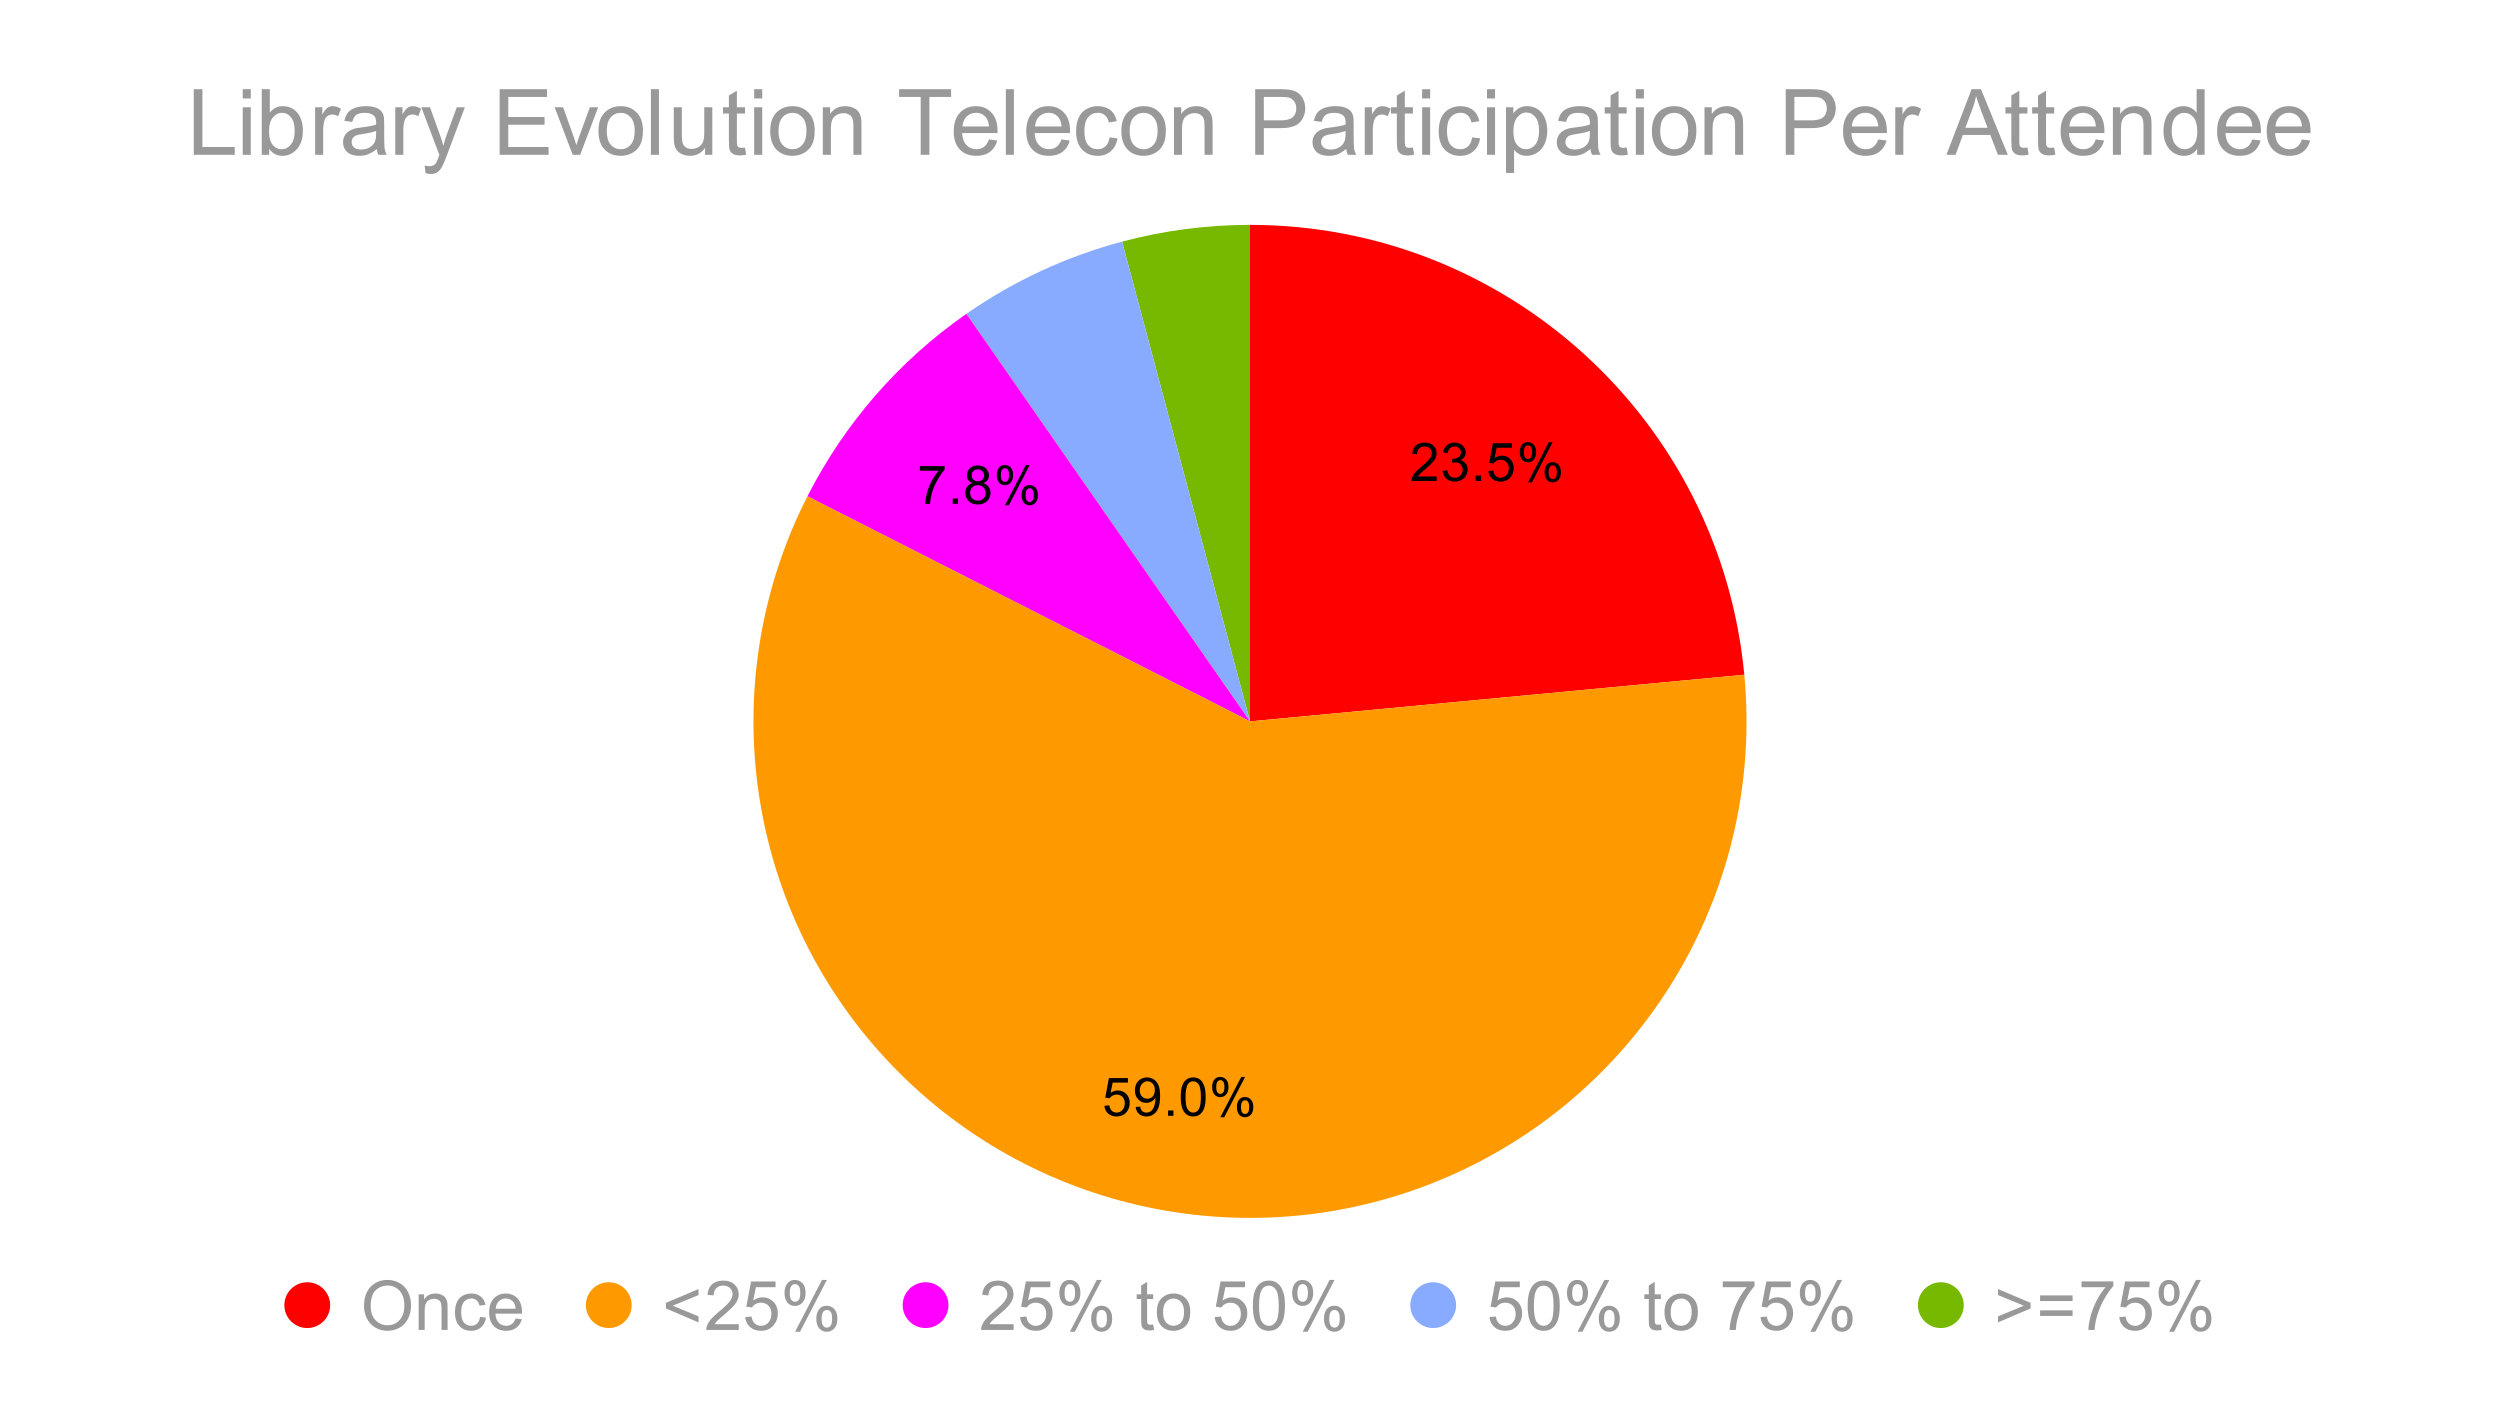 <svg version="1.1" viewBox="0.0 0.0 655.0 371.0" fill="none" stroke="none" stroke-linecap="square" stroke-miterlimit="10" width="655" height="371" xmlns:xlink="http://www.w3.org/1999/xlink" xmlns="http://www.w3.org/2000/svg"><path fill="#ffffff" fill-opacity="0.0" d="M0 0L655.0 0L655.0 371.0L0 371.0L0 0Z" fill-rule="nonzero"/><path fill="#ff0000" d="M327.5 58.917C394.608 58.917 450.702 109.966 457.008 176.777L327.5 189.0Z" fill-rule="nonzero"/><path fill="#76b900" d="M293.984 63.309C304.917 60.393 316.184 58.917 327.5 58.917L327.5 189.0Z" fill-rule="nonzero"/><path fill="#88aaff" d="M253.188 82.232C265.584 73.604 279.389 67.2 293.984 63.309L327.5 189.0Z" fill-rule="nonzero"/><path fill="#ff00ff" d="M211.552 130.027C221.277 110.906 235.58 94.487 253.188 82.232L327.5 189.0Z" fill-rule="nonzero"/><path fill="#ff9900" d="M457.008 176.777C462.208 231.871 431.981 284.225 381.668 307.269C331.355 330.313 271.97 319.002 233.65 279.077C195.33 239.152 186.464 179.353 211.552 130.027L327.5 189.0Z" fill-rule="nonzero"/><path fill="#000000" d="M376.417 124.828L376.417 126.015L369.792 126.015Q369.776 125.578 369.933 125.156Q370.198 124.484 370.745 123.828Q371.308 123.172 372.355 122.312Q373.995 120.969 374.558 120.187Q375.136 119.406 375.136 118.703Q375.136 117.969 374.605 117.469Q374.089 116.969 373.261 116.969Q372.37 116.969 371.823 117.5Q371.292 118.031 371.292 118.984L370.026 118.844Q370.151 117.437 370.995 116.703Q371.855 115.953 373.276 115.953Q374.73 115.953 375.558 116.75Q376.401 117.547 376.401 118.734Q376.401 119.344 376.151 119.922Q375.917 120.5 375.339 121.14Q374.776 121.781 373.448 122.906Q372.339 123.828 372.026 124.172Q371.714 124.5 371.511 124.828L376.417 124.828ZM377.964 123.375L379.183 123.203Q379.401 124.25 379.901 124.719Q380.417 125.172 381.151 125.172Q382.026 125.172 382.62 124.578Q383.214 123.969 383.214 123.078Q383.214 122.234 382.651 121.687Q382.105 121.14 381.261 121.14Q380.901 121.14 380.386 121.265L380.526 120.187Q380.651 120.203 380.714 120.203Q381.511 120.203 382.136 119.797Q382.761 119.39 382.761 118.531Q382.761 117.859 382.308 117.422Q381.855 116.969 381.12 116.969Q380.401 116.969 379.917 117.422Q379.448 117.859 379.308 118.765L378.089 118.547Q378.308 117.312 379.105 116.64Q379.901 115.953 381.089 115.953Q381.917 115.953 382.605 116.312Q383.292 116.656 383.651 117.265Q384.026 117.875 384.026 118.562Q384.026 119.203 383.683 119.734Q383.339 120.265 382.651 120.594Q383.542 120.797 384.026 121.437Q384.526 122.078 384.526 123.062Q384.526 124.375 383.558 125.281Q382.605 126.187 381.151 126.187Q379.823 126.187 378.948 125.406Q378.089 124.625 377.964 123.375ZM386.636 126.015L386.636 124.609L388.042 124.609L388.042 126.015L386.636 126.015ZM389.948 123.39L391.245 123.281Q391.386 124.219 391.901 124.703Q392.433 125.172 393.167 125.172Q394.058 125.172 394.667 124.5Q395.292 123.828 395.292 122.734Q395.292 121.672 394.698 121.062Q394.105 120.453 393.151 120.453Q392.558 120.453 392.073 120.734Q391.605 121 391.323 121.422L390.167 121.281L391.136 116.125L396.12 116.125L396.12 117.312L392.12 117.312L391.589 120Q392.495 119.375 393.48 119.375Q394.792 119.375 395.683 120.281Q396.589 121.187 396.589 122.625Q396.589 123.984 395.808 124.969Q394.839 126.187 393.167 126.187Q391.808 126.187 390.933 125.422Q390.073 124.656 389.948 123.39ZM398.183 118.406Q398.183 117.328 398.714 116.578Q399.261 115.828 400.292 115.828Q401.23 115.828 401.839 116.5Q402.464 117.172 402.464 118.469Q402.464 119.75 401.839 120.437Q401.214 121.125 400.308 121.125Q399.401 121.125 398.792 120.453Q398.183 119.765 398.183 118.406ZM400.323 116.672Q399.87 116.672 399.558 117.078Q399.261 117.469 399.261 118.515Q399.261 119.484 399.558 119.875Q399.87 120.265 400.323 120.265Q400.792 120.265 401.089 119.875Q401.401 119.484 401.401 118.422Q401.401 117.453 401.089 117.062Q400.776 116.672 400.323 116.672ZM400.323 126.39L405.808 115.828L406.808 115.828L401.355 126.39L400.323 126.39ZM404.667 123.656Q404.667 122.578 405.198 121.844Q405.745 121.094 406.776 121.094Q407.714 121.094 408.339 121.765Q408.964 122.437 408.964 123.734Q408.964 125.015 408.339 125.703Q407.714 126.39 406.776 126.39Q405.87 126.39 405.261 125.719Q404.667 125.031 404.667 123.656ZM406.808 121.937Q406.339 121.937 406.042 122.344Q405.745 122.734 405.745 123.781Q405.745 124.75 406.042 125.14Q406.355 125.531 406.808 125.531Q407.276 125.531 407.573 125.14Q407.886 124.75 407.886 123.687Q407.886 122.719 407.573 122.328Q407.276 121.937 406.808 121.937Z" fill-rule="nonzero"/><path fill="#000000" d="M289.348 289.718L290.645 289.609Q290.785 290.546 291.301 291.031Q291.832 291.499 292.566 291.499Q293.457 291.499 294.066 290.827Q294.691 290.156 294.691 289.062Q294.691 287.999 294.098 287.39Q293.504 286.781 292.551 286.781Q291.957 286.781 291.473 287.062Q291.004 287.327 290.723 287.749L289.566 287.609L290.535 282.452L295.52 282.452L295.52 283.64L291.52 283.64L290.988 286.327Q291.895 285.702 292.879 285.702Q294.191 285.702 295.082 286.609Q295.988 287.515 295.988 288.952Q295.988 290.312 295.207 291.296Q294.238 292.515 292.566 292.515Q291.207 292.515 290.332 291.749Q289.473 290.984 289.348 289.718ZM297.535 290.031L298.723 289.921Q298.863 290.749 299.285 291.124Q299.723 291.499 300.379 291.499Q300.941 291.499 301.363 291.249Q301.801 290.984 302.066 290.546Q302.348 290.109 302.535 289.374Q302.723 288.64 302.723 287.874Q302.723 287.796 302.707 287.624Q302.348 288.218 301.707 288.593Q301.066 288.952 300.316 288.952Q299.066 288.952 298.207 288.046Q297.348 287.14 297.348 285.671Q297.348 284.14 298.238 283.218Q299.145 282.281 300.504 282.281Q301.473 282.281 302.285 282.812Q303.098 283.327 303.52 284.312Q303.941 285.281 303.941 287.124Q303.941 289.046 303.52 290.187Q303.113 291.327 302.285 291.921Q301.457 292.515 300.348 292.515Q299.176 292.515 298.426 291.859Q297.691 291.202 297.535 290.031ZM302.566 285.609Q302.566 284.546 302.004 283.921Q301.441 283.296 300.66 283.296Q299.832 283.296 299.223 283.968Q298.613 284.64 298.613 285.702Q298.613 286.656 299.191 287.265Q299.77 287.859 300.613 287.859Q301.473 287.859 302.02 287.265Q302.566 286.656 302.566 285.609ZM306.035 292.343L306.035 290.937L307.441 290.937L307.441 292.343L306.035 292.343ZM309.348 287.406Q309.348 285.624 309.707 284.546Q310.082 283.452 310.801 282.874Q311.52 282.281 312.613 282.281Q313.426 282.281 314.035 282.609Q314.645 282.937 315.035 283.546Q315.441 284.156 315.66 285.031Q315.879 285.906 315.879 287.406Q315.879 289.171 315.52 290.249Q315.16 291.327 314.441 291.921Q313.723 292.515 312.613 292.515Q311.176 292.515 310.348 291.468Q309.348 290.218 309.348 287.406ZM310.613 287.406Q310.613 289.874 311.191 290.687Q311.77 291.499 312.613 291.499Q313.473 291.499 314.051 290.687Q314.629 289.859 314.629 287.406Q314.629 284.921 314.051 284.109Q313.473 283.296 312.598 283.296Q311.754 283.296 311.254 284.015Q310.613 284.937 310.613 287.406ZM317.582 284.734Q317.582 283.656 318.113 282.906Q318.66 282.156 319.691 282.156Q320.629 282.156 321.238 282.827Q321.863 283.499 321.863 284.796Q321.863 286.077 321.238 286.765Q320.613 287.452 319.707 287.452Q318.801 287.452 318.191 286.781Q317.582 286.093 317.582 284.734ZM319.723 282.999Q319.27 282.999 318.957 283.406Q318.66 283.796 318.66 284.843Q318.66 285.812 318.957 286.202Q319.27 286.593 319.723 286.593Q320.191 286.593 320.488 286.202Q320.801 285.812 320.801 284.749Q320.801 283.781 320.488 283.39Q320.176 282.999 319.723 282.999ZM319.723 292.718L325.207 282.156L326.207 282.156L320.754 292.718L319.723 292.718ZM324.066 289.984Q324.066 288.906 324.598 288.171Q325.145 287.421 326.176 287.421Q327.113 287.421 327.738 288.093Q328.363 288.765 328.363 290.062Q328.363 291.343 327.738 292.031Q327.113 292.718 326.176 292.718Q325.27 292.718 324.66 292.046Q324.066 291.359 324.066 289.984ZM326.207 288.265Q325.738 288.265 325.441 288.671Q325.145 289.062 325.145 290.109Q325.145 291.077 325.441 291.468Q325.754 291.859 326.207 291.859Q326.676 291.859 326.973 291.468Q327.285 291.077 327.285 290.015Q327.285 289.046 326.973 288.656Q326.676 288.265 326.207 288.265Z" fill-rule="nonzero"/><path fill="#000000" d="M240.998 123.309L240.998 122.122L247.498 122.122L247.498 123.075Q246.529 124.09 245.592 125.778Q244.654 127.465 244.139 129.262Q243.779 130.512 243.67 132.012L242.404 132.012Q242.42 130.825 242.857 129.153Q243.311 127.481 244.139 125.934Q244.982 124.372 245.92 123.309L240.998 123.309ZM249.607 132.012L249.607 130.606L251.014 130.606L251.014 132.012L249.607 132.012ZM254.811 126.575Q254.045 126.294 253.67 125.778Q253.311 125.262 253.311 124.528Q253.311 123.434 254.092 122.7Q254.889 121.95 256.186 121.95Q257.498 121.95 258.295 122.715Q259.107 123.481 259.107 124.575Q259.107 125.262 258.732 125.778Q258.373 126.294 257.623 126.575Q258.545 126.872 259.029 127.544Q259.514 128.215 259.514 129.153Q259.514 130.434 258.607 131.309Q257.701 132.184 256.217 132.184Q254.732 132.184 253.811 131.309Q252.904 130.419 252.904 129.106Q252.904 128.137 253.404 127.481Q253.904 126.809 254.811 126.575ZM254.576 124.497Q254.576 125.2 255.029 125.653Q255.482 126.106 256.217 126.106Q256.936 126.106 257.389 125.669Q257.842 125.215 257.842 124.559Q257.842 123.887 257.373 123.434Q256.904 122.965 256.201 122.965Q255.498 122.965 255.029 123.419Q254.576 123.856 254.576 124.497ZM254.17 129.122Q254.17 129.653 254.42 130.153Q254.67 130.637 255.154 130.903Q255.654 131.169 256.232 131.169Q257.107 131.169 257.67 130.606Q258.248 130.044 258.248 129.169Q258.248 128.278 257.654 127.7Q257.076 127.106 256.186 127.106Q255.311 127.106 254.732 127.684Q254.17 128.262 254.17 129.122ZM261.154 124.403Q261.154 123.325 261.686 122.575Q262.232 121.825 263.264 121.825Q264.201 121.825 264.811 122.497Q265.436 123.169 265.436 124.465Q265.436 125.747 264.811 126.434Q264.186 127.122 263.279 127.122Q262.373 127.122 261.764 126.45Q261.154 125.762 261.154 124.403ZM263.295 122.669Q262.842 122.669 262.529 123.075Q262.232 123.465 262.232 124.512Q262.232 125.481 262.529 125.872Q262.842 126.262 263.295 126.262Q263.764 126.262 264.061 125.872Q264.373 125.481 264.373 124.419Q264.373 123.45 264.061 123.059Q263.748 122.669 263.295 122.669ZM263.295 132.387L268.779 121.825L269.779 121.825L264.326 132.387L263.295 132.387ZM267.639 129.653Q267.639 128.575 268.17 127.84Q268.717 127.09 269.748 127.09Q270.686 127.09 271.311 127.762Q271.936 128.434 271.936 129.731Q271.936 131.012 271.311 131.7Q270.686 132.387 269.748 132.387Q268.842 132.387 268.232 131.715Q267.639 131.028 267.639 129.653ZM269.779 127.934Q269.311 127.934 269.014 128.34Q268.717 128.731 268.717 129.778Q268.717 130.747 269.014 131.137Q269.326 131.528 269.779 131.528Q270.248 131.528 270.545 131.137Q270.857 130.747 270.857 129.684Q270.857 128.715 270.545 128.325Q270.248 127.934 269.779 127.934Z" fill-rule="nonzero"/><path fill="#ff0000" d="M86.5 341.95C86.5 345.264 83.814 347.95 80.5 347.95C77.186 347.95 74.5 345.264 74.5 341.95C74.5 338.636 77.186 335.95 80.5 335.95C83.814 335.95 86.5 338.636 86.5 341.95Z" fill-rule="nonzero"/><path fill="#999999" d="M95.375 342.169Q95.375 338.966 97.094 337.153Q98.812 335.341 101.547 335.341Q103.328 335.341 104.75 336.2Q106.188 337.044 106.938 338.575Q107.688 340.091 107.688 342.028Q107.688 343.981 106.891 345.528Q106.109 347.075 104.656 347.872Q103.203 348.669 101.531 348.669Q99.719 348.669 98.281 347.794Q96.844 346.919 96.109 345.403Q95.375 343.872 95.375 342.169ZM97.125 342.2Q97.125 344.528 98.375 345.872Q99.641 347.216 101.516 347.216Q103.453 347.216 104.688 345.856Q105.938 344.497 105.938 342.012Q105.938 340.45 105.406 339.278Q104.875 338.091 103.844 337.45Q102.828 336.809 101.547 336.809Q99.734 336.809 98.422 338.059Q97.125 339.294 97.125 342.2ZM109.688 348.45L109.688 339.122L111.109 339.122L111.109 340.45Q112.141 338.903 114.078 338.903Q114.922 338.903 115.625 339.216Q116.344 339.512 116.688 340.012Q117.047 340.497 117.188 341.169Q117.266 341.606 117.266 342.716L117.266 348.45L115.688 348.45L115.688 342.778Q115.688 341.809 115.5 341.325Q115.328 340.841 114.844 340.559Q114.375 340.278 113.75 340.278Q112.734 340.278 112.0 340.919Q111.266 341.559 111.266 343.356L111.266 348.45L109.688 348.45ZM125.781 345.028L127.328 345.231Q127.078 346.841 126.031 347.762Q124.984 348.669 123.453 348.669Q121.531 348.669 120.359 347.419Q119.203 346.153 119.203 343.825Q119.203 342.309 119.703 341.184Q120.203 340.044 121.219 339.481Q122.25 338.903 123.453 338.903Q124.984 338.903 125.938 339.684Q126.906 340.45 127.188 341.856L125.641 342.091Q125.422 341.153 124.859 340.684Q124.312 340.2 123.516 340.2Q122.328 340.2 121.578 341.059Q120.828 341.919 120.828 343.778Q120.828 345.653 121.547 346.512Q122.266 347.356 123.438 347.356Q124.359 347.356 124.984 346.794Q125.609 346.216 125.781 345.028ZM135.078 345.45L136.719 345.653Q136.328 347.075 135.281 347.872Q134.234 348.669 132.609 348.669Q130.562 348.669 129.359 347.403Q128.156 346.137 128.156 343.856Q128.156 341.512 129.359 340.216Q130.578 338.903 132.516 338.903Q134.391 338.903 135.578 340.184Q136.766 341.45 136.766 343.762Q136.766 343.903 136.75 344.184L129.797 344.184Q129.875 345.731 130.656 346.544Q131.453 347.356 132.609 347.356Q133.484 347.356 134.094 346.903Q134.719 346.45 135.078 345.45ZM129.875 342.887L135.094 342.887Q134.984 341.716 134.5 341.122Q133.734 340.2 132.531 340.2Q131.453 340.2 130.703 340.934Q129.969 341.669 129.875 342.887Z" fill-rule="nonzero"/><path fill="#ff9900" d="M165.5 341.95C165.5 345.264 162.814 347.95 159.5 347.95C156.186 347.95 153.5 345.264 153.5 341.95C153.5 338.636 156.186 335.95 159.5 335.95C162.814 335.95 165.5 338.636 165.5 341.95Z" fill-rule="nonzero"/><path fill="#999999" d="M174.484 342.809L174.484 341.341L183.016 337.731L183.016 339.309L176.25 342.091L183.016 344.887L183.016 346.466L174.484 342.809ZM193.562 346.934L193.562 348.45L185.047 348.45Q185.031 347.872 185.234 347.356Q185.562 346.481 186.266 345.637Q186.984 344.794 188.344 343.684Q190.438 341.966 191.172 340.966Q191.922 339.95 191.922 339.059Q191.922 338.106 191.25 337.466Q190.578 336.825 189.5 336.825Q188.344 336.825 187.656 337.512Q186.984 338.2 186.969 339.403L185.344 339.231Q185.516 337.419 186.594 336.466Q187.688 335.512 189.531 335.512Q191.375 335.512 192.453 336.544Q193.547 337.575 193.547 339.091Q193.547 339.856 193.219 340.606Q192.906 341.356 192.172 342.184Q191.438 343.012 189.734 344.45Q188.312 345.653 187.906 346.075Q187.5 346.497 187.25 346.934L193.562 346.934ZM195.25 345.075L196.906 344.934Q197.094 346.153 197.766 346.762Q198.438 347.372 199.391 347.372Q200.531 347.372 201.312 346.512Q202.109 345.653 202.109 344.216Q202.109 342.872 201.344 342.091Q200.594 341.309 199.359 341.309Q198.594 341.309 197.969 341.653Q197.359 341.997 197.016 342.559L195.531 342.356L196.781 335.747L203.188 335.747L203.188 337.247L198.047 337.247L197.344 340.716Q198.516 339.903 199.781 339.903Q201.469 339.903 202.625 341.075Q203.797 342.247 203.797 344.075Q203.797 345.825 202.766 347.106Q201.531 348.669 199.391 348.669Q197.625 348.669 196.516 347.684Q195.406 346.7 195.25 345.075ZM205.547 338.653Q205.547 337.278 206.234 336.309Q206.938 335.341 208.25 335.341Q209.469 335.341 210.266 336.216Q211.062 337.075 211.062 338.762Q211.062 340.387 210.25 341.278Q209.453 342.153 208.266 342.153Q207.109 342.153 206.328 341.294Q205.547 340.419 205.547 338.653ZM208.297 336.434Q207.703 336.434 207.312 336.95Q206.922 337.45 206.922 338.809Q206.922 340.059 207.312 340.559Q207.719 341.059 208.297 341.059Q208.891 341.059 209.281 340.559Q209.672 340.044 209.672 338.7Q209.672 337.45 209.281 336.95Q208.891 336.434 208.297 336.434ZM208.312 348.919L215.359 335.341L216.641 335.341L209.609 348.919L208.312 348.919ZM213.875 345.419Q213.875 344.044 214.562 343.075Q215.266 342.106 216.594 342.106Q217.812 342.106 218.594 342.981Q219.391 343.841 219.391 345.528Q219.391 347.153 218.594 348.044Q217.797 348.919 216.609 348.919Q215.438 348.919 214.656 348.044Q213.875 347.169 213.875 345.419ZM216.641 343.2Q216.047 343.2 215.656 343.716Q215.266 344.216 215.266 345.591Q215.266 346.809 215.656 347.325Q216.047 347.841 216.625 347.841Q217.234 347.841 217.625 347.325Q218.016 346.809 218.016 345.466Q218.016 344.216 217.625 343.716Q217.234 343.2 216.641 343.2Z" fill-rule="nonzero"/><path fill="#ff00ff" d="M248.5 341.95C248.5 345.264 245.814 347.95 242.5 347.95C239.186 347.95 236.5 345.264 236.5 341.95C236.5 338.636 239.186 335.95 242.5 335.95C245.814 335.95 248.5 338.636 248.5 341.95Z" fill-rule="nonzero"/><path fill="#999999" d="M265.562 346.934L265.562 348.45L257.047 348.45Q257.031 347.872 257.234 347.356Q257.562 346.481 258.266 345.637Q258.984 344.794 260.344 343.684Q262.438 341.966 263.172 340.966Q263.922 339.95 263.922 339.059Q263.922 338.106 263.25 337.466Q262.578 336.825 261.5 336.825Q260.344 336.825 259.656 337.512Q258.984 338.2 258.969 339.403L257.344 339.231Q257.516 337.419 258.594 336.466Q259.688 335.512 261.531 335.512Q263.375 335.512 264.453 336.544Q265.547 337.575 265.547 339.091Q265.547 339.856 265.219 340.606Q264.906 341.356 264.172 342.184Q263.438 343.012 261.734 344.45Q260.312 345.653 259.906 346.075Q259.5 346.497 259.25 346.934L265.562 346.934ZM267.25 345.075L268.906 344.934Q269.094 346.153 269.766 346.762Q270.438 347.372 271.391 347.372Q272.531 347.372 273.312 346.512Q274.109 345.653 274.109 344.216Q274.109 342.872 273.344 342.091Q272.594 341.309 271.359 341.309Q270.594 341.309 269.969 341.653Q269.359 341.997 269.016 342.559L267.531 342.356L268.781 335.747L275.188 335.747L275.188 337.247L270.047 337.247L269.344 340.716Q270.516 339.903 271.781 339.903Q273.469 339.903 274.625 341.075Q275.797 342.247 275.797 344.075Q275.797 345.825 274.766 347.106Q273.531 348.669 271.391 348.669Q269.625 348.669 268.516 347.684Q267.406 346.7 267.25 345.075ZM277.547 338.653Q277.547 337.278 278.234 336.309Q278.938 335.341 280.25 335.341Q281.469 335.341 282.266 336.216Q283.062 337.075 283.062 338.762Q283.062 340.387 282.25 341.278Q281.453 342.153 280.266 342.153Q279.109 342.153 278.328 341.294Q277.547 340.419 277.547 338.653ZM280.297 336.434Q279.703 336.434 279.312 336.95Q278.922 337.45 278.922 338.809Q278.922 340.059 279.312 340.559Q279.719 341.059 280.297 341.059Q280.891 341.059 281.281 340.559Q281.672 340.044 281.672 338.7Q281.672 337.45 281.281 336.95Q280.891 336.434 280.297 336.434ZM280.312 348.919L287.359 335.341L288.641 335.341L281.609 348.919L280.312 348.919ZM285.875 345.419Q285.875 344.044 286.562 343.075Q287.266 342.106 288.594 342.106Q289.812 342.106 290.594 342.981Q291.391 343.841 291.391 345.528Q291.391 347.153 290.594 348.044Q289.797 348.919 288.609 348.919Q287.438 348.919 286.656 348.044Q285.875 347.169 285.875 345.419ZM288.641 343.2Q288.047 343.2 287.656 343.716Q287.266 344.216 287.266 345.591Q287.266 346.809 287.656 347.325Q288.047 347.841 288.625 347.841Q289.234 347.841 289.625 347.325Q290.016 346.809 290.016 345.466Q290.016 344.216 289.625 343.716Q289.234 343.2 288.641 343.2ZM302.141 347.028L302.375 348.434Q301.703 348.575 301.172 348.575Q300.312 348.575 299.828 348.309Q299.359 348.028 299.172 347.591Q298.984 347.137 298.984 345.716L298.984 340.341L297.812 340.341L297.812 339.122L298.984 339.122L298.984 336.809L300.547 335.856L300.547 339.122L302.141 339.122L302.141 340.341L300.547 340.341L300.547 345.809Q300.547 346.481 300.625 346.684Q300.719 346.872 300.906 346.981Q301.094 347.091 301.453 347.091Q301.703 347.091 302.141 347.028ZM303.094 343.778Q303.094 341.184 304.547 339.934Q305.75 338.903 307.469 338.903Q309.406 338.903 310.625 340.169Q311.844 341.434 311.844 343.653Q311.844 345.45 311.297 346.481Q310.766 347.512 309.734 348.091Q308.703 348.669 307.469 348.669Q305.516 348.669 304.297 347.419Q303.094 346.153 303.094 343.778ZM304.719 343.778Q304.719 345.575 305.5 346.466Q306.281 347.356 307.469 347.356Q308.656 347.356 309.438 346.466Q310.219 345.559 310.219 343.731Q310.219 341.997 309.422 341.106Q308.641 340.216 307.469 340.216Q306.281 340.216 305.5 341.106Q304.719 341.997 304.719 343.778ZM318.25 345.075L319.906 344.934Q320.094 346.153 320.766 346.762Q321.438 347.372 322.391 347.372Q323.531 347.372 324.312 346.512Q325.109 345.653 325.109 344.216Q325.109 342.872 324.344 342.091Q323.594 341.309 322.359 341.309Q321.594 341.309 320.969 341.653Q320.359 341.997 320.016 342.559L318.531 342.356L319.781 335.747L326.188 335.747L326.188 337.247L321.047 337.247L320.344 340.716Q321.516 339.903 322.781 339.903Q324.469 339.903 325.625 341.075Q326.797 342.247 326.797 344.075Q326.797 345.825 325.766 347.106Q324.531 348.669 322.391 348.669Q320.625 348.669 319.516 347.684Q318.406 346.7 318.25 345.075ZM328.25 342.091Q328.25 339.809 328.719 338.419Q329.188 337.028 330.109 336.278Q331.047 335.512 332.453 335.512Q333.484 335.512 334.266 335.934Q335.047 336.341 335.547 337.137Q336.062 337.919 336.359 339.059Q336.656 340.184 336.656 342.091Q336.656 344.356 336.188 345.762Q335.719 347.153 334.781 347.919Q333.859 348.669 332.453 348.669Q330.578 348.669 329.516 347.341Q328.25 345.731 328.25 342.091ZM329.875 342.091Q329.875 345.262 330.609 346.325Q331.359 347.372 332.453 347.372Q333.531 347.372 334.281 346.325Q335.031 345.262 335.031 342.091Q335.031 338.919 334.281 337.872Q333.531 336.825 332.438 336.825Q331.344 336.825 330.688 337.747Q329.875 338.919 329.875 342.091ZM338.547 338.653Q338.547 337.278 339.234 336.309Q339.938 335.341 341.25 335.341Q342.469 335.341 343.266 336.216Q344.062 337.075 344.062 338.762Q344.062 340.387 343.25 341.278Q342.453 342.153 341.266 342.153Q340.109 342.153 339.328 341.294Q338.547 340.419 338.547 338.653ZM341.297 336.434Q340.703 336.434 340.312 336.95Q339.922 337.45 339.922 338.809Q339.922 340.059 340.312 340.559Q340.719 341.059 341.297 341.059Q341.891 341.059 342.281 340.559Q342.672 340.044 342.672 338.7Q342.672 337.45 342.281 336.95Q341.891 336.434 341.297 336.434ZM341.312 348.919L348.359 335.341L349.641 335.341L342.609 348.919L341.312 348.919ZM346.875 345.419Q346.875 344.044 347.562 343.075Q348.266 342.106 349.594 342.106Q350.812 342.106 351.594 342.981Q352.391 343.841 352.391 345.528Q352.391 347.153 351.594 348.044Q350.797 348.919 349.609 348.919Q348.438 348.919 347.656 348.044Q346.875 347.169 346.875 345.419ZM349.641 343.2Q349.047 343.2 348.656 343.716Q348.266 344.216 348.266 345.591Q348.266 346.809 348.656 347.325Q349.047 347.841 349.625 347.841Q350.234 347.841 350.625 347.325Q351.016 346.809 351.016 345.466Q351.016 344.216 350.625 343.716Q350.234 343.2 349.641 343.2Z" fill-rule="nonzero"/><path fill="#88aaff" d="M381.5 341.95C381.5 345.264 378.814 347.95 375.5 347.95C372.186 347.95 369.5 345.264 369.5 341.95C369.5 338.636 372.186 335.95 375.5 335.95C378.814 335.95 381.5 338.636 381.5 341.95Z" fill-rule="nonzero"/><path fill="#999999" d="M390.25 345.075L391.906 344.934Q392.094 346.153 392.766 346.762Q393.438 347.372 394.391 347.372Q395.531 347.372 396.312 346.512Q397.109 345.653 397.109 344.216Q397.109 342.872 396.344 342.091Q395.594 341.309 394.359 341.309Q393.594 341.309 392.969 341.653Q392.359 341.997 392.016 342.559L390.531 342.356L391.781 335.747L398.188 335.747L398.188 337.247L393.047 337.247L392.344 340.716Q393.516 339.903 394.781 339.903Q396.469 339.903 397.625 341.075Q398.797 342.247 398.797 344.075Q398.797 345.825 397.766 347.106Q396.531 348.669 394.391 348.669Q392.625 348.669 391.516 347.684Q390.406 346.7 390.25 345.075ZM400.25 342.091Q400.25 339.809 400.719 338.419Q401.188 337.028 402.109 336.278Q403.047 335.512 404.453 335.512Q405.484 335.512 406.266 335.934Q407.047 336.341 407.547 337.137Q408.062 337.919 408.359 339.059Q408.656 340.184 408.656 342.091Q408.656 344.356 408.188 345.762Q407.719 347.153 406.781 347.919Q405.859 348.669 404.453 348.669Q402.578 348.669 401.516 347.341Q400.25 345.731 400.25 342.091ZM401.875 342.091Q401.875 345.262 402.609 346.325Q403.359 347.372 404.453 347.372Q405.531 347.372 406.281 346.325Q407.031 345.262 407.031 342.091Q407.031 338.919 406.281 337.872Q405.531 336.825 404.438 336.825Q403.344 336.825 402.688 337.747Q401.875 338.919 401.875 342.091ZM410.547 338.653Q410.547 337.278 411.234 336.309Q411.938 335.341 413.25 335.341Q414.469 335.341 415.266 336.216Q416.062 337.075 416.062 338.762Q416.062 340.387 415.25 341.278Q414.453 342.153 413.266 342.153Q412.109 342.153 411.328 341.294Q410.547 340.419 410.547 338.653ZM413.297 336.434Q412.703 336.434 412.312 336.95Q411.922 337.45 411.922 338.809Q411.922 340.059 412.312 340.559Q412.719 341.059 413.297 341.059Q413.891 341.059 414.281 340.559Q414.672 340.044 414.672 338.7Q414.672 337.45 414.281 336.95Q413.891 336.434 413.297 336.434ZM413.312 348.919L420.359 335.341L421.641 335.341L414.609 348.919L413.312 348.919ZM418.875 345.419Q418.875 344.044 419.562 343.075Q420.266 342.106 421.594 342.106Q422.812 342.106 423.594 342.981Q424.391 343.841 424.391 345.528Q424.391 347.153 423.594 348.044Q422.797 348.919 421.609 348.919Q420.438 348.919 419.656 348.044Q418.875 347.169 418.875 345.419ZM421.641 343.2Q421.047 343.2 420.656 343.716Q420.266 344.216 420.266 345.591Q420.266 346.809 420.656 347.325Q421.047 347.841 421.625 347.841Q422.234 347.841 422.625 347.325Q423.016 346.809 423.016 345.466Q423.016 344.216 422.625 343.716Q422.234 343.2 421.641 343.2ZM435.141 347.028L435.375 348.434Q434.703 348.575 434.172 348.575Q433.312 348.575 432.828 348.309Q432.359 348.028 432.172 347.591Q431.984 347.137 431.984 345.716L431.984 340.341L430.812 340.341L430.812 339.122L431.984 339.122L431.984 336.809L433.547 335.856L433.547 339.122L435.141 339.122L435.141 340.341L433.547 340.341L433.547 345.809Q433.547 346.481 433.625 346.684Q433.719 346.872 433.906 346.981Q434.094 347.091 434.453 347.091Q434.703 347.091 435.141 347.028ZM436.094 343.778Q436.094 341.184 437.547 339.934Q438.75 338.903 440.469 338.903Q442.406 338.903 443.625 340.169Q444.844 341.434 444.844 343.653Q444.844 345.45 444.297 346.481Q443.766 347.512 442.734 348.091Q441.703 348.669 440.469 348.669Q438.516 348.669 437.297 347.419Q436.094 346.153 436.094 343.778ZM437.719 343.778Q437.719 345.575 438.5 346.466Q439.281 347.356 440.469 347.356Q441.656 347.356 442.438 346.466Q443.219 345.559 443.219 343.731Q443.219 341.997 442.422 341.106Q441.641 340.216 440.469 340.216Q439.281 340.216 438.5 341.106Q437.719 341.997 437.719 343.778ZM451.359 337.247L451.359 335.731L459.688 335.731L459.688 336.966Q458.469 338.278 457.25 340.45Q456.047 342.606 455.391 344.903Q454.906 346.528 454.781 348.45L453.156 348.45Q453.188 346.934 453.75 344.778Q454.328 342.622 455.391 340.622Q456.453 338.622 457.656 337.247L451.359 337.247ZM461.25 345.075L462.906 344.934Q463.094 346.153 463.766 346.762Q464.438 347.372 465.391 347.372Q466.531 347.372 467.312 346.512Q468.109 345.653 468.109 344.216Q468.109 342.872 467.344 342.091Q466.594 341.309 465.359 341.309Q464.594 341.309 463.969 341.653Q463.359 341.997 463.016 342.559L461.531 342.356L462.781 335.747L469.188 335.747L469.188 337.247L464.047 337.247L463.344 340.716Q464.516 339.903 465.781 339.903Q467.469 339.903 468.625 341.075Q469.797 342.247 469.797 344.075Q469.797 345.825 468.766 347.106Q467.531 348.669 465.391 348.669Q463.625 348.669 462.516 347.684Q461.406 346.7 461.25 345.075ZM471.547 338.653Q471.547 337.278 472.234 336.309Q472.938 335.341 474.25 335.341Q475.469 335.341 476.266 336.216Q477.062 337.075 477.062 338.762Q477.062 340.387 476.25 341.278Q475.453 342.153 474.266 342.153Q473.109 342.153 472.328 341.294Q471.547 340.419 471.547 338.653ZM474.297 336.434Q473.703 336.434 473.312 336.95Q472.922 337.45 472.922 338.809Q472.922 340.059 473.312 340.559Q473.719 341.059 474.297 341.059Q474.891 341.059 475.281 340.559Q475.672 340.044 475.672 338.7Q475.672 337.45 475.281 336.95Q474.891 336.434 474.297 336.434ZM474.312 348.919L481.359 335.341L482.641 335.341L475.609 348.919L474.312 348.919ZM479.875 345.419Q479.875 344.044 480.562 343.075Q481.266 342.106 482.594 342.106Q483.812 342.106 484.594 342.981Q485.391 343.841 485.391 345.528Q485.391 347.153 484.594 348.044Q483.797 348.919 482.609 348.919Q481.438 348.919 480.656 348.044Q479.875 347.169 479.875 345.419ZM482.641 343.2Q482.047 343.2 481.656 343.716Q481.266 344.216 481.266 345.591Q481.266 346.809 481.656 347.325Q482.047 347.841 482.625 347.841Q483.234 347.841 483.625 347.325Q484.016 346.809 484.016 345.466Q484.016 344.216 483.625 343.716Q483.234 343.2 482.641 343.2Z" fill-rule="nonzero"/><path fill="#76b900" d="M514.5 341.95C514.5 345.264 511.814 347.95 508.5 347.95C505.186 347.95 502.5 345.264 502.5 341.95C502.5 338.636 505.186 335.95 508.5 335.95C511.814 335.95 514.5 338.636 514.5 341.95Z" fill-rule="nonzero"/><path fill="#999999" d="M532.016 342.809L523.484 346.466L523.484 344.887L530.25 342.091L523.484 339.309L523.484 337.731L532.016 341.341L532.016 342.809ZM543.016 340.872L534.5 340.872L534.5 339.403L543.016 339.403L543.016 340.872ZM543.016 344.778L534.5 344.778L534.5 343.309L543.016 343.309L543.016 344.778ZM545.359 337.247L545.359 335.731L553.688 335.731L553.688 336.966Q552.469 338.278 551.25 340.45Q550.047 342.606 549.391 344.903Q548.906 346.528 548.781 348.45L547.156 348.45Q547.188 346.934 547.75 344.778Q548.328 342.622 549.391 340.622Q550.453 338.622 551.656 337.247L545.359 337.247ZM555.25 345.075L556.906 344.934Q557.094 346.153 557.766 346.762Q558.438 347.372 559.391 347.372Q560.531 347.372 561.312 346.512Q562.109 345.653 562.109 344.216Q562.109 342.872 561.344 342.091Q560.594 341.309 559.359 341.309Q558.594 341.309 557.969 341.653Q557.359 341.997 557.016 342.559L555.531 342.356L556.781 335.747L563.188 335.747L563.188 337.247L558.047 337.247L557.344 340.716Q558.516 339.903 559.781 339.903Q561.469 339.903 562.625 341.075Q563.797 342.247 563.797 344.075Q563.797 345.825 562.766 347.106Q561.531 348.669 559.391 348.669Q557.625 348.669 556.516 347.684Q555.406 346.7 555.25 345.075ZM565.547 338.653Q565.547 337.278 566.234 336.309Q566.938 335.341 568.25 335.341Q569.469 335.341 570.266 336.216Q571.062 337.075 571.062 338.762Q571.062 340.387 570.25 341.278Q569.453 342.153 568.266 342.153Q567.109 342.153 566.328 341.294Q565.547 340.419 565.547 338.653ZM568.297 336.434Q567.703 336.434 567.312 336.95Q566.922 337.45 566.922 338.809Q566.922 340.059 567.312 340.559Q567.719 341.059 568.297 341.059Q568.891 341.059 569.281 340.559Q569.672 340.044 569.672 338.7Q569.672 337.45 569.281 336.95Q568.891 336.434 568.297 336.434ZM568.312 348.919L575.359 335.341L576.641 335.341L569.609 348.919L568.312 348.919ZM573.875 345.419Q573.875 344.044 574.562 343.075Q575.266 342.106 576.594 342.106Q577.812 342.106 578.594 342.981Q579.391 343.841 579.391 345.528Q579.391 347.153 578.594 348.044Q577.797 348.919 576.609 348.919Q575.438 348.919 574.656 348.044Q573.875 347.169 573.875 345.419ZM576.641 343.2Q576.047 343.2 575.656 343.716Q575.266 344.216 575.266 345.591Q575.266 346.809 575.656 347.325Q576.047 347.841 576.625 347.841Q577.234 347.841 577.625 347.325Q578.016 346.809 578.016 345.466Q578.016 344.216 577.625 343.716Q577.234 343.2 576.641 343.2Z" fill-rule="nonzero"/><path fill="#999999" d="M50.766 40.55L50.766 23.363L53.031 23.363L53.031 38.519L61.5 38.519L61.5 40.55L50.766 40.55ZM63.594 25.8L63.594 23.363L65.703 23.363L65.703 25.8L63.594 25.8ZM63.594 40.55L63.594 28.097L65.703 28.097L65.703 40.55L63.594 40.55ZM70.531 40.55L68.578 40.55L68.578 23.363L70.688 23.363L70.688 29.503Q72.016 27.816 74.094 27.816Q75.234 27.816 76.266 28.284Q77.297 28.753 77.953 29.597Q78.609 30.425 78.984 31.613Q79.359 32.784 79.359 34.144Q79.359 37.331 77.781 39.081Q76.203 40.831 73.984 40.831Q71.781 40.831 70.531 38.987L70.531 40.55ZM70.5 34.237Q70.5 36.472 71.109 37.472Q72.109 39.097 73.812 39.097Q75.188 39.097 76.188 37.894Q77.203 36.691 77.203 34.316Q77.203 31.878 76.234 30.722Q75.281 29.55 73.906 29.55Q72.516 29.55 71.5 30.753Q70.5 31.956 70.5 34.237ZM82.562 40.55L82.562 28.097L84.453 28.097L84.453 29.988Q85.188 28.659 85.797 28.238Q86.422 27.816 87.156 27.816Q88.219 27.816 89.328 28.503L88.594 30.456Q87.828 30.003 87.047 30.003Q86.359 30.003 85.797 30.425Q85.25 30.831 85.016 31.566Q84.672 32.691 84.672 34.034L84.672 40.55L82.562 40.55ZM98.703 39.019Q97.531 40.003 96.438 40.425Q95.359 40.831 94.125 40.831Q92.078 40.831 90.969 39.831Q89.875 38.831 89.875 37.269Q89.875 36.347 90.281 35.597Q90.703 34.847 91.375 34.394Q92.047 33.925 92.891 33.691Q93.516 33.534 94.766 33.378Q97.328 33.066 98.531 32.644Q98.547 32.222 98.547 32.097Q98.547 30.816 97.938 30.284Q97.141 29.566 95.547 29.566Q94.047 29.566 93.344 30.097Q92.641 30.613 92.297 31.941L90.234 31.659Q90.516 30.331 91.156 29.519Q91.797 28.706 93.016 28.269Q94.234 27.816 95.844 27.816Q97.438 27.816 98.438 28.191Q99.438 28.566 99.906 29.144Q100.375 29.706 100.562 30.581Q100.656 31.113 100.656 32.519L100.656 35.331Q100.656 38.269 100.797 39.05Q100.938 39.831 101.328 40.55L99.125 40.55Q98.797 39.894 98.703 39.019ZM98.531 34.3Q97.375 34.769 95.078 35.097Q93.781 35.284 93.234 35.519Q92.703 35.753 92.406 36.206Q92.125 36.659 92.125 37.206Q92.125 38.05 92.75 38.612Q93.391 39.175 94.625 39.175Q95.844 39.175 96.797 38.644Q97.75 38.112 98.188 37.191Q98.531 36.472 98.531 35.081L98.531 34.3ZM103.562 40.55L103.562 28.097L105.453 28.097L105.453 29.988Q106.188 28.659 106.797 28.238Q107.422 27.816 108.156 27.816Q109.219 27.816 110.328 28.503L109.594 30.456Q108.828 30.003 108.047 30.003Q107.359 30.003 106.797 30.425Q106.25 30.831 106.016 31.566Q105.672 32.691 105.672 34.034L105.672 40.55L103.562 40.55ZM111.484 45.347L111.25 43.362Q111.953 43.55 112.469 43.55Q113.172 43.55 113.594 43.316Q114.016 43.081 114.281 42.659Q114.484 42.347 114.922 41.097Q114.984 40.909 115.109 40.581L110.391 28.097L112.656 28.097L115.25 35.316Q115.75 36.675 116.156 38.191Q116.516 36.737 117.016 35.362L119.688 28.097L121.797 28.097L117.062 40.769Q116.297 42.816 115.875 43.581Q115.312 44.628 114.578 45.112Q113.859 45.597 112.844 45.597Q112.234 45.597 111.484 45.347ZM130.906 40.55L130.906 23.363L143.328 23.363L143.328 25.394L133.172 25.394L133.172 30.659L142.672 30.659L142.672 32.675L133.172 32.675L133.172 38.519L143.719 38.519L143.719 40.55L130.906 40.55ZM150.047 40.55L145.312 28.097L147.531 28.097L150.203 35.55Q150.641 36.769 151.0 38.066Q151.281 37.081 151.781 35.691L154.547 28.097L156.719 28.097L152.016 40.55L150.047 40.55ZM156.797 34.331Q156.797 30.863 158.719 29.206Q160.328 27.816 162.641 27.816Q165.203 27.816 166.828 29.503Q168.453 31.191 168.453 34.144Q168.453 36.55 167.734 37.925Q167.016 39.3 165.641 40.066Q164.266 40.831 162.641 40.831Q160.016 40.831 158.406 39.159Q156.797 37.472 156.797 34.331ZM158.969 34.331Q158.969 36.722 160.0 37.909Q161.047 39.097 162.641 39.097Q164.203 39.097 165.25 37.909Q166.297 36.706 166.297 34.253Q166.297 31.941 165.234 30.753Q164.188 29.566 162.641 29.566Q161.047 29.566 160.0 30.753Q158.969 31.941 158.969 34.331ZM170.531 40.55L170.531 23.363L172.641 23.363L172.641 40.55L170.531 40.55ZM184.734 40.55L184.734 38.722Q183.281 40.831 180.797 40.831Q179.688 40.831 178.734 40.409Q177.781 39.987 177.312 39.347Q176.859 38.706 176.672 37.784Q176.531 37.159 176.531 35.816L176.531 28.097L178.641 28.097L178.641 35.003Q178.641 36.659 178.781 37.237Q178.969 38.066 179.609 38.55Q180.266 39.019 181.219 39.019Q182.156 39.019 182.984 38.534Q183.828 38.034 184.172 37.206Q184.516 36.362 184.516 34.769L184.516 28.097L186.625 28.097L186.625 40.55L184.734 40.55ZM195.188 38.659L195.5 40.519Q194.609 40.722 193.906 40.722Q192.75 40.722 192.109 40.362Q191.484 39.987 191.219 39.394Q190.969 38.8 190.969 36.909L190.969 29.738L189.422 29.738L189.422 28.097L190.969 28.097L190.969 25.019L193.062 23.753L193.062 28.097L195.188 28.097L195.188 29.738L193.062 29.738L193.062 37.019Q193.062 37.925 193.172 38.191Q193.297 38.441 193.547 38.597Q193.797 38.737 194.266 38.737Q194.609 38.737 195.188 38.659ZM197.594 25.8L197.594 23.363L199.703 23.363L199.703 25.8L197.594 25.8ZM197.594 40.55L197.594 28.097L199.703 28.097L199.703 40.55L197.594 40.55ZM201.797 34.331Q201.797 30.863 203.719 29.206Q205.328 27.816 207.641 27.816Q210.203 27.816 211.828 29.503Q213.453 31.191 213.453 34.144Q213.453 36.55 212.734 37.925Q212.016 39.3 210.641 40.066Q209.266 40.831 207.641 40.831Q205.016 40.831 203.406 39.159Q201.797 37.472 201.797 34.331ZM203.969 34.331Q203.969 36.722 205.0 37.909Q206.047 39.097 207.641 39.097Q209.203 39.097 210.25 37.909Q211.297 36.706 211.297 34.253Q211.297 31.941 210.234 30.753Q209.188 29.566 207.641 29.566Q206.047 29.566 205.0 30.753Q203.969 31.941 203.969 34.331ZM215.578 40.55L215.578 28.097L217.484 28.097L217.484 29.878Q218.859 27.816 221.438 27.816Q222.562 27.816 223.5 28.222Q224.453 28.628 224.922 29.284Q225.391 29.941 225.578 30.847Q225.703 31.425 225.703 32.894L225.703 40.55L223.594 40.55L223.594 32.972Q223.594 31.691 223.344 31.05Q223.094 30.409 222.469 30.034Q221.844 29.644 221.0 29.644Q219.656 29.644 218.672 30.503Q217.688 31.363 217.688 33.753L217.688 40.55L215.578 40.55ZM241.219 40.55L241.219 25.394L235.562 25.394L235.562 23.363L249.188 23.363L249.188 25.394L243.5 25.394L243.5 40.55L241.219 40.55ZM259.109 36.534L261.281 36.816Q260.766 38.722 259.375 39.784Q257.984 40.831 255.812 40.831Q253.078 40.831 251.469 39.159Q249.875 37.472 249.875 34.425Q249.875 31.284 251.484 29.55Q253.109 27.816 255.688 27.816Q258.188 27.816 259.766 29.519Q261.359 31.222 261.359 34.3Q261.359 34.487 261.344 34.862L252.062 34.862Q252.172 36.909 253.219 38.003Q254.266 39.097 255.828 39.097Q256.984 39.097 257.797 38.487Q258.625 37.878 259.109 36.534ZM252.172 33.128L259.125 33.128Q258.984 31.566 258.328 30.769Q257.328 29.55 255.719 29.55Q254.266 29.55 253.266 30.534Q252.281 31.503 252.172 33.128ZM263.531 40.55L263.531 23.363L265.641 23.363L265.641 40.55L263.531 40.55ZM278.109 36.534L280.281 36.816Q279.766 38.722 278.375 39.784Q276.984 40.831 274.812 40.831Q272.078 40.831 270.469 39.159Q268.875 37.472 268.875 34.425Q268.875 31.284 270.484 29.55Q272.109 27.816 274.688 27.816Q277.188 27.816 278.766 29.519Q280.359 31.222 280.359 34.3Q280.359 34.487 280.344 34.862L271.062 34.862Q271.172 36.909 272.219 38.003Q273.266 39.097 274.828 39.097Q275.984 39.097 276.797 38.487Q277.625 37.878 278.109 36.534ZM271.172 33.128L278.125 33.128Q277.984 31.566 277.328 30.769Q276.328 29.55 274.719 29.55Q273.266 29.55 272.266 30.534Q271.281 31.503 271.172 33.128ZM290.703 35.987L292.781 36.253Q292.438 38.409 291.031 39.628Q289.641 40.831 287.594 40.831Q285.047 40.831 283.484 39.159Q281.938 37.487 281.938 34.378Q281.938 32.362 282.609 30.847Q283.281 29.331 284.641 28.581Q286.0 27.816 287.609 27.816Q289.641 27.816 290.922 28.847Q292.219 29.878 292.578 31.753L290.531 32.081Q290.234 30.816 289.484 30.191Q288.75 29.55 287.688 29.55Q286.094 29.55 285.094 30.706Q284.109 31.847 284.109 34.316Q284.109 36.816 285.062 37.956Q286.031 39.097 287.578 39.097Q288.812 39.097 289.641 38.331Q290.484 37.566 290.703 35.987ZM293.797 34.331Q293.797 30.863 295.719 29.206Q297.328 27.816 299.641 27.816Q302.203 27.816 303.828 29.503Q305.453 31.191 305.453 34.144Q305.453 36.55 304.734 37.925Q304.016 39.3 302.641 40.066Q301.266 40.831 299.641 40.831Q297.016 40.831 295.406 39.159Q293.797 37.472 293.797 34.331ZM295.969 34.331Q295.969 36.722 297.0 37.909Q298.047 39.097 299.641 39.097Q301.203 39.097 302.25 37.909Q303.297 36.706 303.297 34.253Q303.297 31.941 302.234 30.753Q301.188 29.566 299.641 29.566Q298.047 29.566 297.0 30.753Q295.969 31.941 295.969 34.331ZM307.578 40.55L307.578 28.097L309.484 28.097L309.484 29.878Q310.859 27.816 313.438 27.816Q314.562 27.816 315.5 28.222Q316.453 28.628 316.922 29.284Q317.391 29.941 317.578 30.847Q317.703 31.425 317.703 32.894L317.703 40.55L315.594 40.55L315.594 32.972Q315.594 31.691 315.344 31.05Q315.094 30.409 314.469 30.034Q313.844 29.644 313.0 29.644Q311.656 29.644 310.672 30.503Q309.688 31.363 309.688 33.753L309.688 40.55L307.578 40.55ZM328.859 40.55L328.859 23.363L335.328 23.363Q337.047 23.363 337.953 23.534Q339.219 23.738 340.062 24.331Q340.922 24.925 341.438 26.003Q341.969 27.066 341.969 28.331Q341.969 30.534 340.562 32.05Q339.172 33.566 335.531 33.566L331.125 33.566L331.125 40.55L328.859 40.55ZM331.125 31.534L335.562 31.534Q337.766 31.534 338.688 30.722Q339.625 29.894 339.625 28.409Q339.625 27.331 339.078 26.566Q338.531 25.8 337.641 25.55Q337.062 25.394 335.516 25.394L331.125 25.394L331.125 31.534ZM352.703 39.019Q351.531 40.003 350.438 40.425Q349.359 40.831 348.125 40.831Q346.078 40.831 344.969 39.831Q343.875 38.831 343.875 37.269Q343.875 36.347 344.281 35.597Q344.703 34.847 345.375 34.394Q346.047 33.925 346.891 33.691Q347.516 33.534 348.766 33.378Q351.328 33.066 352.531 32.644Q352.547 32.222 352.547 32.097Q352.547 30.816 351.938 30.284Q351.141 29.566 349.547 29.566Q348.047 29.566 347.344 30.097Q346.641 30.613 346.297 31.941L344.234 31.659Q344.516 30.331 345.156 29.519Q345.797 28.706 347.016 28.269Q348.234 27.816 349.844 27.816Q351.438 27.816 352.438 28.191Q353.438 28.566 353.906 29.144Q354.375 29.706 354.562 30.581Q354.656 31.113 354.656 32.519L354.656 35.331Q354.656 38.269 354.797 39.05Q354.938 39.831 355.328 40.55L353.125 40.55Q352.797 39.894 352.703 39.019ZM352.531 34.3Q351.375 34.769 349.078 35.097Q347.781 35.284 347.234 35.519Q346.703 35.753 346.406 36.206Q346.125 36.659 346.125 37.206Q346.125 38.05 346.75 38.612Q347.391 39.175 348.625 39.175Q349.844 39.175 350.797 38.644Q351.75 38.112 352.188 37.191Q352.531 36.472 352.531 35.081L352.531 34.3ZM357.562 40.55L357.562 28.097L359.453 28.097L359.453 29.988Q360.188 28.659 360.797 28.238Q361.422 27.816 362.156 27.816Q363.219 27.816 364.328 28.503L363.594 30.456Q362.828 30.003 362.047 30.003Q361.359 30.003 360.797 30.425Q360.25 30.831 360.016 31.566Q359.672 32.691 359.672 34.034L359.672 40.55L357.562 40.55ZM370.188 38.659L370.5 40.519Q369.609 40.722 368.906 40.722Q367.75 40.722 367.109 40.362Q366.484 39.987 366.219 39.394Q365.969 38.8 365.969 36.909L365.969 29.738L364.422 29.738L364.422 28.097L365.969 28.097L365.969 25.019L368.062 23.753L368.062 28.097L370.188 28.097L370.188 29.738L368.062 29.738L368.062 37.019Q368.062 37.925 368.172 38.191Q368.297 38.441 368.547 38.597Q368.797 38.737 369.266 38.737Q369.609 38.737 370.188 38.659ZM372.594 25.8L372.594 23.363L374.703 23.363L374.703 25.8L372.594 25.8ZM372.594 40.55L372.594 28.097L374.703 28.097L374.703 40.55L372.594 40.55ZM385.703 35.987L387.781 36.253Q387.438 38.409 386.031 39.628Q384.641 40.831 382.594 40.831Q380.047 40.831 378.484 39.159Q376.938 37.487 376.938 34.378Q376.938 32.362 377.609 30.847Q378.281 29.331 379.641 28.581Q381.0 27.816 382.609 27.816Q384.641 27.816 385.922 28.847Q387.219 29.878 387.578 31.753L385.531 32.081Q385.234 30.816 384.484 30.191Q383.75 29.55 382.688 29.55Q381.094 29.55 380.094 30.706Q379.109 31.847 379.109 34.316Q379.109 36.816 380.062 37.956Q381.031 39.097 382.578 39.097Q383.812 39.097 384.641 38.331Q385.484 37.566 385.703 35.987ZM389.594 25.8L389.594 23.363L391.703 23.363L391.703 25.8L389.594 25.8ZM389.594 40.55L389.594 28.097L391.703 28.097L391.703 40.55L389.594 40.55ZM394.578 45.316L394.578 28.097L396.5 28.097L396.5 29.722Q397.188 28.769 398.031 28.3Q398.891 27.816 400.109 27.816Q401.703 27.816 402.922 28.644Q404.141 29.456 404.766 30.956Q405.391 32.456 405.391 34.237Q405.391 36.144 404.703 37.675Q404.016 39.206 402.703 40.019Q401.406 40.831 399.969 40.831Q398.906 40.831 398.062 40.394Q397.234 39.941 396.688 39.253L396.688 45.316L394.578 45.316ZM396.5 34.394Q396.5 36.8 397.469 37.956Q398.438 39.097 399.828 39.097Q401.234 39.097 402.234 37.909Q403.234 36.722 403.234 34.222Q403.234 31.847 402.25 30.659Q401.281 29.472 399.922 29.472Q398.562 29.472 397.531 30.738Q396.5 31.988 396.5 34.394ZM416.703 39.019Q415.531 40.003 414.438 40.425Q413.359 40.831 412.125 40.831Q410.078 40.831 408.969 39.831Q407.875 38.831 407.875 37.269Q407.875 36.347 408.281 35.597Q408.703 34.847 409.375 34.394Q410.047 33.925 410.891 33.691Q411.516 33.534 412.766 33.378Q415.328 33.066 416.531 32.644Q416.547 32.222 416.547 32.097Q416.547 30.816 415.938 30.284Q415.141 29.566 413.547 29.566Q412.047 29.566 411.344 30.097Q410.641 30.613 410.297 31.941L408.234 31.659Q408.516 30.331 409.156 29.519Q409.797 28.706 411.016 28.269Q412.234 27.816 413.844 27.816Q415.438 27.816 416.438 28.191Q417.438 28.566 417.906 29.144Q418.375 29.706 418.562 30.581Q418.656 31.113 418.656 32.519L418.656 35.331Q418.656 38.269 418.797 39.05Q418.938 39.831 419.328 40.55L417.125 40.55Q416.797 39.894 416.703 39.019ZM416.531 34.3Q415.375 34.769 413.078 35.097Q411.781 35.284 411.234 35.519Q410.703 35.753 410.406 36.206Q410.125 36.659 410.125 37.206Q410.125 38.05 410.75 38.612Q411.391 39.175 412.625 39.175Q413.844 39.175 414.797 38.644Q415.75 38.112 416.188 37.191Q416.531 36.472 416.531 35.081L416.531 34.3ZM426.188 38.659L426.5 40.519Q425.609 40.722 424.906 40.722Q423.75 40.722 423.109 40.362Q422.484 39.987 422.219 39.394Q421.969 38.8 421.969 36.909L421.969 29.738L420.422 29.738L420.422 28.097L421.969 28.097L421.969 25.019L424.062 23.753L424.062 28.097L426.188 28.097L426.188 29.738L424.062 29.738L424.062 37.019Q424.062 37.925 424.172 38.191Q424.297 38.441 424.547 38.597Q424.797 38.737 425.266 38.737Q425.609 38.737 426.188 38.659ZM428.594 25.8L428.594 23.363L430.703 23.363L430.703 25.8L428.594 25.8ZM428.594 40.55L428.594 28.097L430.703 28.097L430.703 40.55L428.594 40.55ZM432.797 34.331Q432.797 30.863 434.719 29.206Q436.328 27.816 438.641 27.816Q441.203 27.816 442.828 29.503Q444.453 31.191 444.453 34.144Q444.453 36.55 443.734 37.925Q443.016 39.3 441.641 40.066Q440.266 40.831 438.641 40.831Q436.016 40.831 434.406 39.159Q432.797 37.472 432.797 34.331ZM434.969 34.331Q434.969 36.722 436.0 37.909Q437.047 39.097 438.641 39.097Q440.203 39.097 441.25 37.909Q442.297 36.706 442.297 34.253Q442.297 31.941 441.234 30.753Q440.188 29.566 438.641 29.566Q437.047 29.566 436.0 30.753Q434.969 31.941 434.969 34.331ZM446.578 40.55L446.578 28.097L448.484 28.097L448.484 29.878Q449.859 27.816 452.438 27.816Q453.562 27.816 454.5 28.222Q455.453 28.628 455.922 29.284Q456.391 29.941 456.578 30.847Q456.703 31.425 456.703 32.894L456.703 40.55L454.594 40.55L454.594 32.972Q454.594 31.691 454.344 31.05Q454.094 30.409 453.469 30.034Q452.844 29.644 452.0 29.644Q450.656 29.644 449.672 30.503Q448.688 31.363 448.688 33.753L448.688 40.55L446.578 40.55ZM467.859 40.55L467.859 23.363L474.328 23.363Q476.047 23.363 476.953 23.534Q478.219 23.738 479.062 24.331Q479.922 24.925 480.438 26.003Q480.969 27.066 480.969 28.331Q480.969 30.534 479.562 32.05Q478.172 33.566 474.531 33.566L470.125 33.566L470.125 40.55L467.859 40.55ZM470.125 31.534L474.562 31.534Q476.766 31.534 477.688 30.722Q478.625 29.894 478.625 28.409Q478.625 27.331 478.078 26.566Q477.531 25.8 476.641 25.55Q476.062 25.394 474.516 25.394L470.125 25.394L470.125 31.534ZM492.109 36.534L494.281 36.816Q493.766 38.722 492.375 39.784Q490.984 40.831 488.812 40.831Q486.078 40.831 484.469 39.159Q482.875 37.472 482.875 34.425Q482.875 31.284 484.484 29.55Q486.109 27.816 488.688 27.816Q491.188 27.816 492.766 29.519Q494.359 31.222 494.359 34.3Q494.359 34.487 494.344 34.862L485.062 34.862Q485.172 36.909 486.219 38.003Q487.266 39.097 488.828 39.097Q489.984 39.097 490.797 38.487Q491.625 37.878 492.109 36.534ZM485.172 33.128L492.125 33.128Q491.984 31.566 491.328 30.769Q490.328 29.55 488.719 29.55Q487.266 29.55 486.266 30.534Q485.281 31.503 485.172 33.128ZM496.562 40.55L496.562 28.097L498.453 28.097L498.453 29.988Q499.188 28.659 499.797 28.238Q500.422 27.816 501.156 27.816Q502.219 27.816 503.328 28.503L502.594 30.456Q501.828 30.003 501.047 30.003Q500.359 30.003 499.797 30.425Q499.25 30.831 499.016 31.566Q498.672 32.691 498.672 34.034L498.672 40.55L496.562 40.55ZM509.969 40.55L516.562 23.363L519.016 23.363L526.047 40.55L523.453 40.55L521.453 35.347L514.266 35.347L512.375 40.55L509.969 40.55ZM514.922 33.487L520.75 33.487L518.953 28.738Q518.141 26.566 517.734 25.175Q517.406 26.831 516.812 28.456L514.922 33.487ZM531.188 38.659L531.5 40.519Q530.609 40.722 529.906 40.722Q528.75 40.722 528.109 40.362Q527.484 39.987 527.219 39.394Q526.969 38.8 526.969 36.909L526.969 29.738L525.422 29.738L525.422 28.097L526.969 28.097L526.969 25.019L529.062 23.753L529.062 28.097L531.188 28.097L531.188 29.738L529.062 29.738L529.062 37.019Q529.062 37.925 529.172 38.191Q529.297 38.441 529.547 38.597Q529.797 38.737 530.266 38.737Q530.609 38.737 531.188 38.659ZM538.188 38.659L538.5 40.519Q537.609 40.722 536.906 40.722Q535.75 40.722 535.109 40.362Q534.484 39.987 534.219 39.394Q533.969 38.8 533.969 36.909L533.969 29.738L532.422 29.738L532.422 28.097L533.969 28.097L533.969 25.019L536.062 23.753L536.062 28.097L538.188 28.097L538.188 29.738L536.062 29.738L536.062 37.019Q536.062 37.925 536.172 38.191Q536.297 38.441 536.547 38.597Q536.797 38.737 537.266 38.737Q537.609 38.737 538.188 38.659ZM549.109 36.534L551.281 36.816Q550.766 38.722 549.375 39.784Q547.984 40.831 545.812 40.831Q543.078 40.831 541.469 39.159Q539.875 37.472 539.875 34.425Q539.875 31.284 541.484 29.55Q543.109 27.816 545.688 27.816Q548.188 27.816 549.766 29.519Q551.359 31.222 551.359 34.3Q551.359 34.487 551.344 34.862L542.062 34.862Q542.172 36.909 543.219 38.003Q544.266 39.097 545.828 39.097Q546.984 39.097 547.797 38.487Q548.625 37.878 549.109 36.534ZM542.172 33.128L549.125 33.128Q548.984 31.566 548.328 30.769Q547.328 29.55 545.719 29.55Q544.266 29.55 543.266 30.534Q542.281 31.503 542.172 33.128ZM553.578 40.55L553.578 28.097L555.484 28.097L555.484 29.878Q556.859 27.816 559.438 27.816Q560.562 27.816 561.5 28.222Q562.453 28.628 562.922 29.284Q563.391 29.941 563.578 30.847Q563.703 31.425 563.703 32.894L563.703 40.55L561.594 40.55L561.594 32.972Q561.594 31.691 561.344 31.05Q561.094 30.409 560.469 30.034Q559.844 29.644 559.0 29.644Q557.656 29.644 556.672 30.503Q555.688 31.363 555.688 33.753L555.688 40.55L553.578 40.55ZM575.656 40.55L575.656 38.972Q574.469 40.831 572.172 40.831Q570.688 40.831 569.438 40.019Q568.188 39.191 567.5 37.722Q566.828 36.253 566.828 34.331Q566.828 32.472 567.438 30.956Q568.062 29.441 569.297 28.628Q570.547 27.816 572.078 27.816Q573.203 27.816 574.078 28.3Q574.969 28.769 575.516 29.534L575.516 23.363L577.609 23.363L577.609 40.55L575.656 40.55ZM568.984 34.331Q568.984 36.722 569.984 37.909Q571.0 39.097 572.375 39.097Q573.766 39.097 574.719 37.972Q575.688 36.831 575.688 34.519Q575.688 31.956 574.703 30.769Q573.719 29.566 572.281 29.566Q570.875 29.566 569.922 30.722Q568.984 31.863 568.984 34.331ZM590.109 36.534L592.281 36.816Q591.766 38.722 590.375 39.784Q588.984 40.831 586.812 40.831Q584.078 40.831 582.469 39.159Q580.875 37.472 580.875 34.425Q580.875 31.284 582.484 29.55Q584.109 27.816 586.688 27.816Q589.188 27.816 590.766 29.519Q592.359 31.222 592.359 34.3Q592.359 34.487 592.344 34.862L583.062 34.862Q583.172 36.909 584.219 38.003Q585.266 39.097 586.828 39.097Q587.984 39.097 588.797 38.487Q589.625 37.878 590.109 36.534ZM583.172 33.128L590.125 33.128Q589.984 31.566 589.328 30.769Q588.328 29.55 586.719 29.55Q585.266 29.55 584.266 30.534Q583.281 31.503 583.172 33.128ZM603.109 36.534L605.281 36.816Q604.766 38.722 603.375 39.784Q601.984 40.831 599.812 40.831Q597.078 40.831 595.469 39.159Q593.875 37.472 593.875 34.425Q593.875 31.284 595.484 29.55Q597.109 27.816 599.688 27.816Q602.188 27.816 603.766 29.519Q605.359 31.222 605.359 34.3Q605.359 34.487 605.344 34.862L596.062 34.862Q596.172 36.909 597.219 38.003Q598.266 39.097 599.828 39.097Q600.984 39.097 601.797 38.487Q602.625 37.878 603.109 36.534ZM596.172 33.128L603.125 33.128Q602.984 31.566 602.328 30.769Q601.328 29.55 599.719 29.55Q598.266 29.55 597.266 30.534Q596.281 31.503 596.172 33.128Z" fill-rule="nonzero"/></svg>